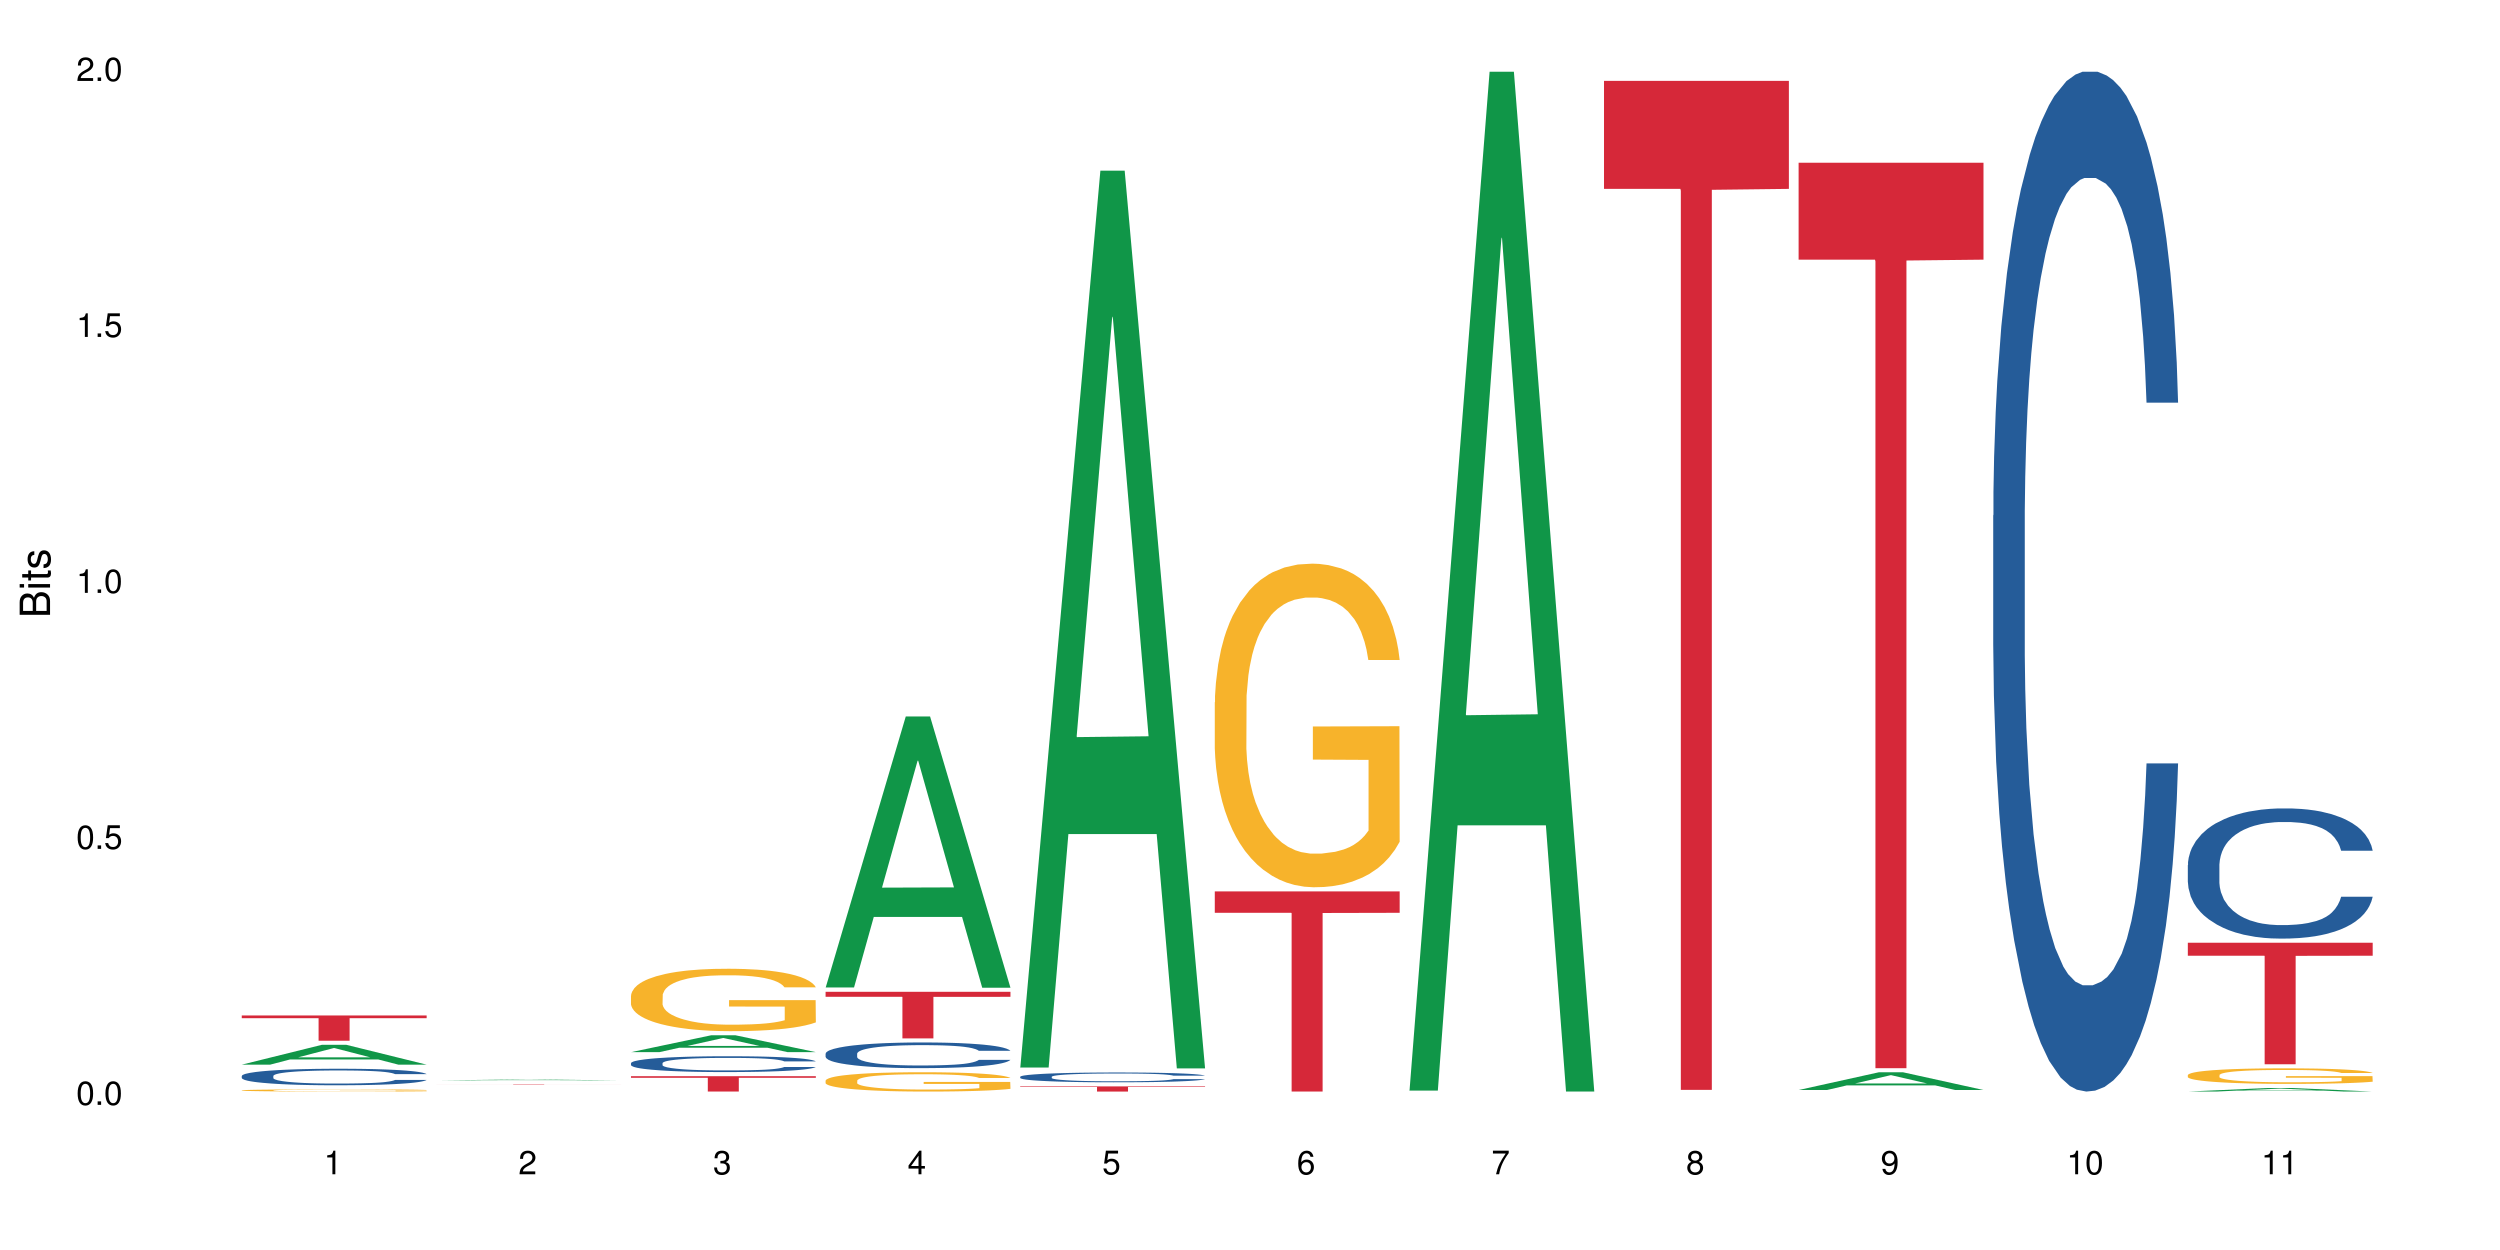 <?xml version="1.0" encoding="UTF-8"?>
<svg xmlns="http://www.w3.org/2000/svg" xmlns:xlink="http://www.w3.org/1999/xlink" width="720pt" height="360pt" viewBox="0 0 720 360" version="1.1">
<defs>
<g>
<symbol overflow="visible" id="glyph0-0">
<path style="stroke:none;" d=""/>
</symbol>
<symbol overflow="visible" id="glyph0-1">
<path style="stroke:none;" d="M 2.641 -6.797 C 2 -6.797 1.422 -6.531 1.078 -6.047 C 0.641 -5.453 0.406 -4.547 0.406 -3.297 C 0.406 -1 1.188 0.219 2.641 0.219 C 4.078 0.219 4.859 -1 4.859 -3.234 C 4.859 -4.562 4.656 -5.438 4.203 -6.047 C 3.844 -6.531 3.281 -6.797 2.641 -6.797 Z M 2.641 -6.047 C 3.547 -6.047 4 -5.125 4 -3.312 C 4 -1.375 3.562 -0.484 2.625 -0.484 C 1.734 -0.484 1.281 -1.422 1.281 -3.281 C 1.281 -5.141 1.734 -6.047 2.641 -6.047 Z M 2.641 -6.047 "/>
</symbol>
<symbol overflow="visible" id="glyph0-2">
<path style="stroke:none;" d="M 1.828 -1 L 0.828 -1 L 0.828 0 L 1.828 0 Z M 1.828 -1 "/>
</symbol>
<symbol overflow="visible" id="glyph0-3">
<path style="stroke:none;" d="M 4.562 -6.797 L 1.062 -6.797 L 0.547 -3.094 L 1.328 -3.094 C 1.719 -3.562 2.047 -3.734 2.578 -3.734 C 3.484 -3.734 4.062 -3.109 4.062 -2.094 C 4.062 -1.125 3.484 -0.531 2.578 -0.531 C 1.828 -0.531 1.375 -0.906 1.188 -1.672 L 0.328 -1.672 C 0.453 -1.109 0.547 -0.844 0.75 -0.594 C 1.125 -0.078 1.828 0.219 2.594 0.219 C 3.969 0.219 4.922 -0.781 4.922 -2.219 C 4.922 -3.562 4.031 -4.484 2.719 -4.484 C 2.25 -4.484 1.859 -4.359 1.469 -4.062 L 1.734 -5.969 L 4.562 -5.969 Z M 4.562 -6.797 "/>
</symbol>
<symbol overflow="visible" id="glyph0-4">
<path style="stroke:none;" d="M 2.484 -4.844 L 2.484 0 L 3.328 0 L 3.328 -6.797 L 2.766 -6.797 C 2.469 -5.75 2.281 -5.609 0.984 -5.453 L 0.984 -4.844 Z M 2.484 -4.844 "/>
</symbol>
<symbol overflow="visible" id="glyph0-5">
<path style="stroke:none;" d="M 4.859 -0.828 L 1.281 -0.828 C 1.359 -1.391 1.672 -1.75 2.5 -2.234 L 3.469 -2.75 C 4.406 -3.266 4.906 -3.969 4.906 -4.812 C 4.906 -5.375 4.672 -5.906 4.266 -6.266 C 3.859 -6.625 3.375 -6.797 2.719 -6.797 C 1.859 -6.797 1.219 -6.5 0.844 -5.922 C 0.609 -5.562 0.5 -5.125 0.484 -4.438 L 1.328 -4.438 C 1.359 -4.906 1.406 -5.188 1.531 -5.406 C 1.75 -5.812 2.188 -6.062 2.703 -6.062 C 3.469 -6.062 4.031 -5.516 4.031 -4.781 C 4.031 -4.25 3.719 -3.797 3.125 -3.438 L 2.234 -2.938 C 0.812 -2.141 0.406 -1.5 0.328 0 L 4.859 0 Z M 4.859 -0.828 "/>
</symbol>
<symbol overflow="visible" id="glyph0-6">
<path style="stroke:none;" d="M 2.125 -3.125 L 2.578 -3.125 C 3.516 -3.125 3.984 -2.703 3.984 -1.891 C 3.984 -1.031 3.469 -0.531 2.578 -0.531 C 1.656 -0.531 1.203 -0.984 1.156 -1.969 L 0.312 -1.969 C 0.344 -1.422 0.438 -1.078 0.609 -0.766 C 0.953 -0.109 1.625 0.219 2.547 0.219 C 3.953 0.219 4.859 -0.609 4.859 -1.906 C 4.859 -2.766 4.516 -3.25 3.703 -3.516 C 4.344 -3.766 4.656 -4.25 4.656 -4.938 C 4.656 -6.109 3.875 -6.797 2.578 -6.797 C 1.203 -6.797 0.484 -6.047 0.453 -4.609 L 1.297 -4.609 C 1.312 -5.016 1.344 -5.25 1.453 -5.453 C 1.641 -5.828 2.062 -6.062 2.594 -6.062 C 3.344 -6.062 3.797 -5.625 3.797 -4.906 C 3.797 -4.422 3.609 -4.141 3.25 -3.984 C 3.016 -3.891 2.719 -3.844 2.125 -3.844 Z M 2.125 -3.125 "/>
</symbol>
<symbol overflow="visible" id="glyph0-7">
<path style="stroke:none;" d="M 3.141 -1.625 L 3.141 0 L 3.984 0 L 3.984 -1.625 L 4.984 -1.625 L 4.984 -2.391 L 3.984 -2.391 L 3.984 -6.797 L 3.359 -6.797 L 0.266 -2.516 L 0.266 -1.625 Z M 3.141 -2.391 L 1 -2.391 L 3.141 -5.359 Z M 3.141 -2.391 "/>
</symbol>
<symbol overflow="visible" id="glyph0-8">
<path style="stroke:none;" d="M 4.781 -5.031 C 4.609 -6.141 3.891 -6.797 2.844 -6.797 C 2.094 -6.797 1.422 -6.438 1.031 -5.828 C 0.609 -5.172 0.406 -4.344 0.406 -3.094 C 0.406 -1.953 0.578 -1.234 0.984 -0.625 C 1.359 -0.078 1.953 0.219 2.703 0.219 C 3.984 0.219 4.922 -0.734 4.922 -2.078 C 4.922 -3.344 4.062 -4.234 2.844 -4.234 C 2.172 -4.234 1.641 -3.969 1.281 -3.469 C 1.281 -5.125 1.828 -6.047 2.797 -6.047 C 3.391 -6.047 3.797 -5.672 3.938 -5.031 Z M 2.734 -3.484 C 3.547 -3.484 4.062 -2.922 4.062 -2 C 4.062 -1.156 3.484 -0.531 2.703 -0.531 C 1.922 -0.531 1.328 -1.188 1.328 -2.047 C 1.328 -2.891 1.906 -3.484 2.734 -3.484 Z M 2.734 -3.484 "/>
</symbol>
<symbol overflow="visible" id="glyph0-9">
<path style="stroke:none;" d="M 4.984 -6.797 L 0.438 -6.797 L 0.438 -5.969 L 4.109 -5.969 C 2.5 -3.656 1.828 -2.234 1.328 0 L 2.219 0 C 2.594 -2.172 3.453 -4.047 4.984 -6.094 Z M 4.984 -6.797 "/>
</symbol>
<symbol overflow="visible" id="glyph0-10">
<path style="stroke:none;" d="M 3.75 -3.578 C 4.453 -4 4.688 -4.344 4.688 -4.984 C 4.688 -6.047 3.844 -6.797 2.641 -6.797 C 1.438 -6.797 0.594 -6.047 0.594 -4.984 C 0.594 -4.359 0.828 -4.016 1.516 -3.578 C 0.734 -3.203 0.359 -2.641 0.359 -1.891 C 0.359 -0.641 1.297 0.219 2.641 0.219 C 3.984 0.219 4.922 -0.641 4.922 -1.875 C 4.922 -2.641 4.531 -3.203 3.75 -3.578 Z M 2.641 -6.047 C 3.359 -6.047 3.812 -5.625 3.812 -4.969 C 3.812 -4.344 3.344 -3.922 2.641 -3.922 C 1.922 -3.922 1.453 -4.344 1.453 -4.984 C 1.453 -5.625 1.922 -6.047 2.641 -6.047 Z M 2.641 -3.203 C 3.484 -3.203 4.062 -2.672 4.062 -1.875 C 4.062 -1.062 3.484 -0.531 2.625 -0.531 C 1.797 -0.531 1.219 -1.078 1.219 -1.875 C 1.219 -2.672 1.797 -3.203 2.641 -3.203 Z M 2.641 -3.203 "/>
</symbol>
<symbol overflow="visible" id="glyph0-11">
<path style="stroke:none;" d="M 0.516 -1.547 C 0.672 -0.438 1.406 0.219 2.438 0.219 C 3.188 0.219 3.859 -0.141 4.266 -0.75 C 4.688 -1.406 4.891 -2.25 4.891 -3.484 C 4.891 -4.625 4.703 -5.359 4.312 -5.953 C 3.938 -6.5 3.344 -6.797 2.594 -6.797 C 1.297 -6.797 0.359 -5.844 0.359 -4.516 C 0.359 -3.25 1.234 -2.344 2.453 -2.344 C 3.094 -2.344 3.562 -2.578 4.016 -3.109 C 4 -1.453 3.469 -0.531 2.5 -0.531 C 1.906 -0.531 1.484 -0.906 1.359 -1.547 Z M 2.578 -6.062 C 3.375 -6.062 3.969 -5.406 3.969 -4.531 C 3.969 -3.688 3.375 -3.094 2.547 -3.094 C 1.734 -3.094 1.234 -3.672 1.234 -4.578 C 1.234 -5.438 1.797 -6.062 2.578 -6.062 Z M 2.578 -6.062 "/>
</symbol>
<symbol overflow="visible" id="glyph1-0">
<path style="stroke:none;" d=""/>
</symbol>
<symbol overflow="visible" id="glyph1-1">
<path style="stroke:none;" d="M 0 -0.953 L 0 -4.891 C 0 -5.719 -0.234 -6.344 -0.734 -6.797 C -1.188 -7.234 -1.812 -7.469 -2.5 -7.469 C -3.547 -7.469 -4.188 -7 -4.625 -5.875 C -4.984 -6.672 -5.641 -7.094 -6.531 -7.094 C -7.156 -7.094 -7.734 -6.859 -8.141 -6.391 C -8.562 -5.938 -8.75 -5.344 -8.75 -4.5 L -8.75 -0.953 Z M -4.984 -2.062 L -7.766 -2.062 L -7.766 -4.219 C -7.766 -4.844 -7.688 -5.203 -7.453 -5.5 C -7.219 -5.812 -6.859 -5.969 -6.375 -5.969 C -5.906 -5.969 -5.531 -5.812 -5.297 -5.5 C -5.062 -5.203 -4.984 -4.844 -4.984 -4.219 Z M -0.984 -2.062 L -4 -2.062 L -4 -4.781 C -4 -5.328 -3.859 -5.688 -3.578 -5.953 C -3.297 -6.219 -2.922 -6.359 -2.484 -6.359 C -2.062 -6.359 -1.688 -6.219 -1.406 -5.953 C -1.109 -5.688 -0.984 -5.328 -0.984 -4.781 Z M -0.984 -2.062 "/>
</symbol>
<symbol overflow="visible" id="glyph1-2">
<path style="stroke:none;" d="M -6.281 -1.797 L -6.281 -0.797 L 0 -0.797 L 0 -1.797 Z M -8.75 -1.797 L -8.75 -0.797 L -7.484 -0.797 L -7.484 -1.797 Z M -8.75 -1.797 "/>
</symbol>
<symbol overflow="visible" id="glyph1-3">
<path style="stroke:none;" d="M -6.281 -3.047 L -6.281 -2.016 L -8.016 -2.016 L -8.016 -1.016 L -6.281 -1.016 L -6.281 -0.172 L -5.469 -0.172 L -5.469 -1.016 L -0.719 -1.016 C -0.078 -1.016 0.281 -1.453 0.281 -2.234 C 0.281 -2.469 0.25 -2.719 0.188 -3.047 L -0.641 -3.047 C -0.609 -2.922 -0.594 -2.766 -0.594 -2.562 C -0.594 -2.141 -0.719 -2.016 -1.156 -2.016 L -5.469 -2.016 L -5.469 -3.047 Z M -6.281 -3.047 "/>
</symbol>
<symbol overflow="visible" id="glyph1-4">
<path style="stroke:none;" d="M -4.531 -5.25 C -5.766 -5.25 -6.469 -4.422 -6.469 -2.969 C -6.469 -1.516 -5.719 -0.562 -4.547 -0.562 C -3.562 -0.562 -3.094 -1.062 -2.734 -2.562 L -2.516 -3.484 C -2.344 -4.188 -2.094 -4.469 -1.625 -4.469 C -1.047 -4.469 -0.641 -3.875 -0.641 -3 C -0.641 -2.453 -0.797 -2 -1.062 -1.75 C -1.25 -1.594 -1.422 -1.531 -1.875 -1.469 L -1.875 -0.406 C -0.422 -0.453 0.281 -1.266 0.281 -2.922 C 0.281 -4.5 -0.5 -5.516 -1.719 -5.516 C -2.656 -5.516 -3.172 -4.984 -3.469 -3.734 L -3.703 -2.766 C -3.891 -1.953 -4.156 -1.609 -4.594 -1.609 C -5.172 -1.609 -5.547 -2.125 -5.547 -2.938 C -5.547 -3.75 -5.203 -4.172 -4.531 -4.203 Z M -4.531 -5.25 "/>
</symbol>
</g>
</defs>
<g id="surface127227">
<rect x="0" y="0" width="720" height="360" style="fill:rgb(100%,100%,100%);fill-opacity:1;stroke:none;"/>
<path style=" stroke:none;fill-rule:nonzero;fill:rgb(6.275%,58.824%,28.235%);fill-opacity:1;" d="M 69.629 306.617 L 69.688 306.609 L 92.723 300.902 L 99.723 300.902 L 122.875 306.621 L 114.738 306.621 L 108.938 305.129 L 83.508 305.129 L 77.82 306.617 L 69.629 306.617 L 85.957 304.512 L 106.605 304.504 L 96.309 301.836 L 96.195 301.832 L 96.082 301.848 L 85.898 304.504 L 85.957 304.512 Z M 69.629 306.617 "/>
<path style=" stroke:none;fill-rule:nonzero;fill:rgb(14.51%,36.078%,60%);fill-opacity:1;" d="M 69.629 309.871 L 69.695 309.867 L 69.695 309.762 L 69.891 309.598 L 70.344 309.391 L 70.797 309.246 L 71.969 308.988 L 73.59 308.742 L 75.277 308.551 L 76.512 308.438 L 77.617 308.348 L 80.148 308.188 L 81.773 308.105 L 83.523 308.031 L 85.668 307.957 L 87.227 307.914 L 90.73 307.844 L 93.328 307.816 L 95.344 307.801 L 99.691 307.801 L 102.289 307.82 L 104.172 307.84 L 106.25 307.875 L 108.004 307.914 L 111.055 308.012 L 113.781 308.133 L 115.016 308.203 L 116.965 308.336 L 118.457 308.469 L 119.496 308.578 L 120.664 308.742 L 121.703 308.938 L 122.484 309.16 L 122.875 309.344 L 113.781 309.344 L 113.328 309.172 L 112.809 309.035 L 111.836 308.859 L 110.859 308.73 L 109.496 308.605 L 108.266 308.523 L 106.574 308.441 L 105.082 308.387 L 103.523 308.348 L 102.031 308.324 L 99.172 308.297 L 95.863 308.297 L 94.629 308.305 L 92.098 308.34 L 90.73 308.371 L 88.785 308.434 L 87.422 308.488 L 85.797 308.574 L 84.695 308.648 L 83.328 308.762 L 82.355 308.863 L 81.254 309.008 L 80.602 309.113 L 80.02 309.238 L 79.5 309.379 L 79.109 309.531 L 78.852 309.691 L 78.719 309.852 L 78.719 310.523 L 78.852 310.68 L 79.176 310.863 L 80.02 311.129 L 81.254 311.359 L 82.68 311.543 L 84.043 311.672 L 84.824 311.734 L 85.863 311.801 L 87.484 311.891 L 89.824 311.977 L 91.188 312.012 L 93.266 312.047 L 95.406 312.062 L 98.266 312.062 L 100.797 312.047 L 102.484 312.023 L 104.238 311.988 L 106.641 311.914 L 108.133 311.844 L 109.434 311.762 L 110.406 311.68 L 111.055 311.609 L 112.031 311.477 L 112.809 311.328 L 113.395 311.176 L 113.781 311.027 L 122.875 311.027 L 122.484 311.203 L 121.898 311.371 L 121.316 311.496 L 120.406 311.648 L 119.367 311.785 L 117.875 311.938 L 116.641 312.035 L 115.016 312.145 L 113.523 312.227 L 111.898 312.301 L 109.496 312.391 L 107.938 312.434 L 106.25 312.473 L 104.238 312.508 L 101.707 312.535 L 98.977 312.555 L 96.445 312.559 L 93.719 312.551 L 91.707 312.531 L 89.043 312.492 L 85.73 312.414 L 83.328 312.332 L 81.445 312.25 L 79.824 312.164 L 78.004 312.047 L 75.668 311.855 L 74.238 311.707 L 73.266 311.586 L 72.16 311.414 L 71.383 311.262 L 70.473 311.02 L 69.824 310.711 L 69.629 310.473 Z M 69.629 309.871 "/>
<path style=" stroke:none;fill-rule:nonzero;fill:rgb(96.863%,70.196%,16.863%);fill-opacity:1;" d="M 69.629 314.008 L 69.695 314.008 L 69.695 313.996 L 69.953 313.973 L 70.602 313.934 L 71.449 313.906 L 72.355 313.883 L 72.941 313.871 L 73.914 313.852 L 74.758 313.84 L 76.902 313.816 L 79.629 313.789 L 81.121 313.781 L 82.809 313.77 L 85.215 313.758 L 86.316 313.754 L 89.691 313.746 L 93.523 313.738 L 99.691 313.738 L 102.355 313.742 L 105.992 313.746 L 108.07 313.754 L 109.691 313.758 L 111.379 313.766 L 113.457 313.777 L 115.406 313.793 L 116.965 313.805 L 118.523 313.824 L 119.82 313.84 L 120.926 313.863 L 121.898 313.887 L 122.484 313.906 L 122.875 313.926 L 113.848 313.926 L 113.328 313.906 L 112.742 313.891 L 111.77 313.871 L 110.797 313.859 L 109.82 313.848 L 108.004 313.832 L 106.445 313.824 L 104.496 313.816 L 102.613 313.809 L 100.473 313.805 L 95.73 313.805 L 92.613 313.809 L 90.797 313.812 L 89.5 313.816 L 87.68 313.828 L 86.578 313.832 L 85.926 313.84 L 83.98 313.855 L 82.68 313.871 L 81.965 313.883 L 81.059 313.902 L 80.406 313.918 L 79.695 313.938 L 79.305 313.957 L 78.785 313.996 L 78.719 314.102 L 78.914 314.121 L 79.305 314.145 L 79.824 314.168 L 80.602 314.188 L 81.383 314.203 L 82.746 314.227 L 83.914 314.242 L 84.824 314.254 L 86.578 314.27 L 87.289 314.273 L 88.98 314.285 L 90.73 314.293 L 92.875 314.297 L 94.5 314.301 L 97.094 314.305 L 100.406 314.305 L 104.305 314.301 L 106.77 314.297 L 108.457 314.293 L 109.562 314.289 L 110.926 314.281 L 111.898 314.277 L 112.809 314.27 L 113.914 314.262 L 113.914 314.121 L 97.875 314.121 L 97.875 314.055 L 122.809 314.055 L 122.875 314.281 L 121.512 314.297 L 119.82 314.312 L 118.199 314.324 L 116.512 314.332 L 114.109 314.344 L 112.16 314.352 L 109.172 314.359 L 106.445 314.363 L 103.59 314.367 L 101.055 314.371 L 95.406 314.371 L 92.551 314.367 L 90.277 314.363 L 86.121 314.348 L 83.523 314.336 L 81.836 314.328 L 80.082 314.312 L 78.332 314.301 L 76.773 314.285 L 75.734 314.273 L 74.695 314.258 L 73.59 314.242 L 72.551 314.223 L 71.773 314.203 L 71.059 314.184 L 70.539 314.164 L 70.02 314.137 L 69.758 314.117 L 69.629 314.098 Z M 69.629 314.008 "/>
<path style=" stroke:none;fill-rule:nonzero;fill:rgb(83.922%,15.686%,22.353%);fill-opacity:1;" d="M 69.629 292.457 L 122.875 292.457 L 122.875 293.234 L 100.684 293.242 L 100.684 299.723 L 91.754 299.723 L 91.754 293.25 L 91.625 293.234 L 69.629 293.234 Z M 69.629 292.457 "/>
<path style=" stroke:none;fill-rule:nonzero;fill:rgb(6.275%,58.824%,28.235%);fill-opacity:1;" d="M 125.676 311.164 L 125.734 311.164 L 148.77 310.898 L 155.77 310.898 L 178.918 311.164 L 170.785 311.164 L 164.984 311.094 L 139.555 311.094 L 133.867 311.164 L 125.676 311.164 L 142 311.066 L 162.652 311.066 L 152.355 310.941 L 152.129 310.941 L 141.945 311.066 L 142 311.066 Z M 125.676 311.164 "/>
<path style=" stroke:none;fill-rule:nonzero;fill:rgb(83.922%,15.686%,22.353%);fill-opacity:1;" d="M 125.676 312.344 L 178.918 312.344 L 178.918 312.352 L 156.73 312.352 L 156.73 312.445 L 147.801 312.445 L 147.801 312.352 L 125.676 312.352 Z M 125.676 312.344 "/>
<path style=" stroke:none;fill-rule:nonzero;fill:rgb(6.275%,58.824%,28.235%);fill-opacity:1;" d="M 181.723 303.016 L 181.777 303.012 L 204.816 298.16 L 211.812 298.16 L 234.965 303.02 L 226.832 303.02 L 221.031 301.75 L 195.602 301.75 L 189.914 303.016 L 181.723 303.016 L 198.047 301.227 L 218.695 301.223 L 208.402 298.953 L 208.289 298.949 L 208.172 298.961 L 197.992 301.223 L 198.047 301.227 Z M 181.723 303.016 "/>
<path style=" stroke:none;fill-rule:nonzero;fill:rgb(14.51%,36.078%,60%);fill-opacity:1;" d="M 181.723 306.184 L 181.785 306.18 L 181.785 306.078 L 181.98 305.922 L 182.438 305.719 L 182.891 305.582 L 184.059 305.336 L 185.684 305.102 L 187.371 304.918 L 188.605 304.809 L 189.707 304.727 L 192.242 304.57 L 193.863 304.492 L 195.617 304.422 L 197.762 304.352 L 199.32 304.309 L 202.824 304.242 L 205.422 304.211 L 207.434 304.199 L 211.785 304.199 L 214.383 304.219 L 216.266 304.238 L 218.344 304.27 L 220.098 304.309 L 223.148 304.398 L 225.875 304.516 L 227.109 304.582 L 229.059 304.711 L 230.551 304.836 L 231.59 304.945 L 232.758 305.102 L 233.797 305.289 L 234.578 305.5 L 234.965 305.68 L 225.875 305.68 L 225.422 305.512 L 224.902 305.383 L 223.926 305.211 L 222.953 305.09 L 221.59 304.969 L 220.355 304.891 L 218.668 304.812 L 217.176 304.762 L 215.617 304.727 L 214.121 304.699 L 211.266 304.676 L 207.953 304.676 L 206.723 304.684 L 204.188 304.715 L 202.824 304.746 L 200.875 304.805 L 199.512 304.859 L 197.891 304.941 L 196.785 305.012 L 195.422 305.121 L 194.449 305.215 L 193.344 305.355 L 192.695 305.457 L 192.109 305.574 L 191.59 305.711 L 191.203 305.859 L 190.941 306.012 L 190.812 306.16 L 190.812 306.809 L 190.941 306.957 L 191.266 307.133 L 192.109 307.387 L 193.344 307.605 L 194.773 307.781 L 196.137 307.906 L 196.918 307.965 L 197.953 308.031 L 199.578 308.117 L 201.914 308.199 L 203.281 308.23 L 205.355 308.266 L 207.5 308.281 L 210.355 308.281 L 212.891 308.266 L 214.578 308.246 L 216.332 308.211 L 218.734 308.141 L 220.227 308.074 L 221.523 307.996 L 222.5 307.914 L 223.148 307.848 L 224.121 307.719 L 224.902 307.578 L 225.484 307.434 L 225.875 307.289 L 234.965 307.289 L 234.578 307.457 L 233.992 307.621 L 233.406 307.742 L 232.5 307.887 L 231.461 308.016 L 229.965 308.16 L 228.734 308.258 L 227.109 308.359 L 225.617 308.441 L 223.992 308.512 L 221.59 308.594 L 220.031 308.637 L 218.344 308.672 L 216.332 308.707 L 213.797 308.734 L 211.07 308.754 L 208.539 308.758 L 205.812 308.75 L 203.801 308.73 L 201.137 308.695 L 197.824 308.621 L 195.422 308.539 L 193.539 308.461 L 191.918 308.379 L 190.098 308.266 L 187.762 308.082 L 186.332 307.941 L 185.359 307.824 L 184.254 307.66 L 183.477 307.516 L 182.566 307.281 L 181.918 306.988 L 181.723 306.758 Z M 181.723 306.184 "/>
<path style=" stroke:none;fill-rule:nonzero;fill:rgb(96.863%,70.196%,16.863%);fill-opacity:1;" d="M 181.723 286.699 L 181.785 286.684 L 181.785 286.355 L 182.047 285.617 L 182.695 284.598 L 183.539 283.762 L 184.449 283.102 L 185.035 282.758 L 186.008 282.266 L 186.852 281.906 L 188.996 281.164 L 191.723 280.477 L 193.215 280.18 L 194.902 279.902 L 197.305 279.59 L 198.41 279.473 L 201.785 279.211 L 205.617 279.047 L 209.836 279 L 211.785 279.016 L 214.449 279.082 L 218.082 279.262 L 220.16 279.426 L 221.785 279.59 L 223.473 279.805 L 225.551 280.133 L 227.5 280.523 L 229.059 280.918 L 230.617 281.41 L 231.914 281.938 L 233.02 282.512 L 233.992 283.203 L 234.578 283.777 L 234.965 284.352 L 225.941 284.352 L 225.422 283.777 L 224.836 283.332 L 223.863 282.793 L 222.891 282.398 L 221.914 282.086 L 220.098 281.66 L 218.539 281.395 L 216.59 281.164 L 214.707 281.02 L 212.566 280.918 L 211.266 280.887 L 207.824 280.887 L 204.707 281 L 202.891 281.133 L 201.59 281.266 L 199.773 281.512 L 198.668 281.707 L 198.02 281.84 L 196.07 282.348 L 194.773 282.809 L 194.059 283.121 L 193.148 283.613 L 192.5 284.055 L 191.785 284.711 L 191.398 285.207 L 190.879 286.32 L 190.812 289.277 L 191.008 289.902 L 191.398 290.574 L 191.918 291.168 L 192.695 291.789 L 193.477 292.266 L 194.84 292.906 L 196.008 293.332 L 196.918 293.613 L 198.668 294.055 L 199.383 294.203 L 201.07 294.5 L 202.824 294.73 L 204.969 294.926 L 206.59 295.023 L 209.188 295.105 L 212.5 295.105 L 216.395 295.008 L 218.863 294.879 L 220.551 294.746 L 221.656 294.633 L 223.02 294.449 L 223.992 294.285 L 224.902 294.105 L 226.004 293.828 L 226.004 289.902 L 209.969 289.887 L 209.969 288.047 L 234.902 288.031 L 234.965 294.449 L 233.602 294.895 L 231.914 295.32 L 230.293 295.648 L 228.602 295.93 L 226.199 296.242 L 224.254 296.438 L 221.266 296.668 L 218.539 296.816 L 215.68 296.914 L 213.148 296.965 L 210.164 296.98 L 207.5 296.945 L 204.645 296.848 L 202.371 296.715 L 200.293 296.551 L 198.215 296.34 L 195.617 295.996 L 193.93 295.715 L 192.176 295.371 L 190.422 294.961 L 188.863 294.516 L 187.824 294.172 L 186.785 293.777 L 185.684 293.285 L 184.645 292.727 L 183.863 292.219 L 183.152 291.641 L 182.633 291.102 L 182.113 290.363 L 181.852 289.77 L 181.723 289.262 Z M 181.723 286.699 "/>
<path style=" stroke:none;fill-rule:nonzero;fill:rgb(83.922%,15.686%,22.353%);fill-opacity:1;" d="M 181.723 309.938 L 234.965 309.938 L 234.965 310.41 L 212.777 310.414 L 212.777 314.371 L 203.848 314.371 L 203.848 310.418 L 203.719 310.41 L 181.723 310.41 Z M 181.723 309.938 "/>
<path style=" stroke:none;fill-rule:nonzero;fill:rgb(6.275%,58.824%,28.235%);fill-opacity:1;" d="M 237.77 284.398 L 237.824 284.324 L 260.863 206.34 L 267.859 206.34 L 291.012 284.469 L 282.879 284.469 L 277.074 264.078 L 251.648 264.078 L 245.961 284.398 L 237.77 284.398 L 254.094 255.641 L 274.742 255.566 L 264.449 219.105 L 264.332 219.031 L 264.219 219.254 L 254.039 255.566 L 254.094 255.641 Z M 237.77 284.398 "/>
<path style=" stroke:none;fill-rule:nonzero;fill:rgb(14.51%,36.078%,60%);fill-opacity:1;" d="M 237.77 303.449 L 237.832 303.445 L 237.832 303.281 L 238.027 303.023 L 238.484 302.699 L 238.938 302.477 L 240.105 302.078 L 241.73 301.695 L 243.418 301.398 L 244.652 301.223 L 245.754 301.086 L 248.289 300.836 L 249.91 300.707 L 251.664 300.594 L 253.805 300.48 L 255.363 300.41 L 258.871 300.305 L 261.469 300.254 L 263.48 300.234 L 267.832 300.234 L 270.43 300.262 L 272.312 300.297 L 274.391 300.352 L 276.145 300.41 L 279.195 300.559 L 281.922 300.75 L 283.156 300.855 L 285.105 301.066 L 286.598 301.27 L 287.637 301.445 L 288.805 301.695 L 289.844 302 L 290.621 302.344 L 291.012 302.633 L 281.922 302.633 L 281.469 302.363 L 280.949 302.152 L 279.973 301.875 L 279 301.68 L 277.637 301.484 L 276.402 301.355 L 274.715 301.227 L 273.223 301.148 L 271.664 301.086 L 270.168 301.047 L 267.312 301.004 L 264 301.004 L 262.766 301.02 L 260.234 301.074 L 258.871 301.121 L 256.922 301.215 L 255.559 301.301 L 253.938 301.438 L 252.832 301.551 L 251.469 301.727 L 250.496 301.883 L 249.391 302.105 L 248.742 302.273 L 248.156 302.465 L 247.637 302.688 L 247.25 302.922 L 246.988 303.172 L 246.859 303.418 L 246.859 304.465 L 246.988 304.707 L 247.312 304.992 L 248.156 305.402 L 249.391 305.762 L 250.82 306.043 L 252.184 306.246 L 252.961 306.34 L 254 306.449 L 255.625 306.586 L 257.961 306.719 L 259.324 306.773 L 261.402 306.828 L 263.547 306.855 L 266.402 306.855 L 268.938 306.828 L 270.625 306.793 L 272.379 306.738 L 274.781 306.625 L 276.273 306.516 L 277.57 306.391 L 278.547 306.262 L 279.195 306.152 L 280.168 305.941 L 280.949 305.715 L 281.531 305.477 L 281.922 305.246 L 291.012 305.246 L 290.621 305.516 L 290.039 305.781 L 289.453 305.977 L 288.547 306.215 L 287.508 306.422 L 286.012 306.66 L 284.777 306.812 L 283.156 306.984 L 281.664 307.113 L 280.039 307.227 L 277.637 307.363 L 276.078 307.43 L 274.391 307.488 L 272.379 307.543 L 269.844 307.59 L 267.117 307.617 L 264.586 307.625 L 261.859 307.613 L 259.844 307.586 L 257.184 307.523 L 253.871 307.402 L 251.469 307.273 L 249.586 307.145 L 247.961 307.012 L 246.145 306.828 L 243.809 306.531 L 242.379 306.301 L 241.406 306.113 L 240.301 305.848 L 239.523 305.613 L 238.613 305.234 L 237.965 304.754 L 237.77 304.383 Z M 237.77 303.449 "/>
<path style=" stroke:none;fill-rule:nonzero;fill:rgb(96.863%,70.196%,16.863%);fill-opacity:1;" d="M 237.77 311.188 L 237.832 311.184 L 237.832 311.082 L 238.094 310.852 L 238.742 310.539 L 239.586 310.277 L 240.496 310.074 L 241.078 309.969 L 242.055 309.816 L 242.898 309.703 L 245.039 309.477 L 247.77 309.262 L 249.262 309.172 L 250.949 309.086 L 253.352 308.988 L 254.457 308.953 L 257.832 308.871 L 261.664 308.82 L 265.883 308.805 L 267.832 308.809 L 270.492 308.828 L 274.129 308.887 L 276.207 308.938 L 277.832 308.988 L 279.52 309.055 L 281.598 309.156 L 283.547 309.277 L 285.105 309.398 L 286.66 309.551 L 287.961 309.715 L 289.066 309.891 L 290.039 310.105 L 290.621 310.285 L 291.012 310.461 L 281.988 310.461 L 281.469 310.285 L 280.883 310.145 L 279.91 309.98 L 278.934 309.855 L 277.961 309.762 L 276.145 309.629 L 274.586 309.547 L 272.637 309.477 L 270.754 309.43 L 268.609 309.398 L 267.312 309.391 L 263.871 309.391 L 260.754 309.426 L 258.938 309.465 L 257.637 309.508 L 255.82 309.582 L 254.715 309.645 L 254.066 309.684 L 252.117 309.84 L 250.82 309.984 L 250.105 310.082 L 249.195 310.234 L 248.547 310.371 L 247.832 310.574 L 247.441 310.727 L 246.922 311.07 L 246.859 311.988 L 247.055 312.18 L 247.441 312.387 L 247.961 312.57 L 248.742 312.766 L 249.52 312.91 L 250.883 313.109 L 252.055 313.242 L 252.961 313.328 L 254.715 313.465 L 255.43 313.512 L 257.117 313.602 L 258.871 313.676 L 261.016 313.734 L 262.637 313.766 L 265.234 313.793 L 268.547 313.793 L 272.441 313.762 L 274.91 313.719 L 276.598 313.68 L 277.703 313.645 L 279.066 313.586 L 280.039 313.535 L 280.949 313.48 L 282.051 313.395 L 282.051 312.18 L 266.016 312.176 L 266.016 311.605 L 290.949 311.602 L 291.012 313.586 L 289.648 313.727 L 287.961 313.855 L 286.336 313.957 L 284.648 314.047 L 282.246 314.141 L 280.297 314.203 L 277.312 314.273 L 274.586 314.32 L 271.727 314.352 L 269.195 314.367 L 266.207 314.371 L 263.547 314.359 L 260.688 314.328 L 258.418 314.289 L 256.34 314.238 L 254.262 314.172 L 251.664 314.066 L 249.977 313.98 L 248.223 313.871 L 246.469 313.746 L 244.91 313.609 L 243.871 313.5 L 242.832 313.379 L 241.73 313.227 L 240.691 313.055 L 239.91 312.898 L 239.195 312.719 L 238.676 312.551 L 238.156 312.32 L 237.898 312.141 L 237.77 311.98 Z M 237.77 311.188 "/>
<path style=" stroke:none;fill-rule:nonzero;fill:rgb(83.922%,15.686%,22.353%);fill-opacity:1;" d="M 237.77 285.648 L 291.012 285.648 L 291.012 287.086 L 268.82 287.098 L 268.82 299.055 L 259.895 299.055 L 259.895 287.109 L 259.766 287.086 L 237.77 287.086 Z M 237.77 285.648 "/>
<path style=" stroke:none;fill-rule:nonzero;fill:rgb(6.275%,58.824%,28.235%);fill-opacity:1;" d="M 293.816 307.457 L 293.871 307.215 L 316.91 49.148 L 323.906 49.148 L 347.059 307.699 L 338.926 307.699 L 333.121 240.211 L 307.695 240.211 L 302.008 307.457 L 293.816 307.457 L 310.141 212.289 L 330.789 212.047 L 320.492 91.391 L 320.379 91.148 L 320.266 91.875 L 310.082 212.047 L 310.141 212.289 Z M 293.816 307.457 "/>
<path style=" stroke:none;fill-rule:nonzero;fill:rgb(14.51%,36.078%,60%);fill-opacity:1;" d="M 293.816 310.105 L 293.879 310.105 L 293.879 310.043 L 294.074 309.945 L 294.527 309.82 L 294.984 309.734 L 296.152 309.582 L 297.777 309.438 L 299.465 309.324 L 300.699 309.254 L 301.801 309.203 L 304.332 309.109 L 305.957 309.059 L 307.711 309.016 L 309.852 308.973 L 311.41 308.945 L 314.918 308.906 L 317.516 308.887 L 319.527 308.879 L 323.879 308.879 L 326.477 308.891 L 328.359 308.902 L 330.438 308.922 L 332.191 308.945 L 335.242 309.004 L 337.969 309.074 L 339.203 309.117 L 341.148 309.195 L 342.645 309.273 L 343.684 309.34 L 344.852 309.438 L 345.891 309.551 L 346.668 309.684 L 347.059 309.797 L 337.969 309.797 L 337.516 309.691 L 336.996 309.613 L 336.02 309.508 L 335.047 309.43 L 333.684 309.355 L 332.449 309.309 L 330.762 309.258 L 329.266 309.227 L 327.711 309.203 L 326.215 309.188 L 323.359 309.172 L 320.047 309.172 L 318.812 309.18 L 316.281 309.199 L 314.918 309.219 L 312.969 309.254 L 311.605 309.285 L 309.984 309.34 L 308.879 309.383 L 307.516 309.449 L 306.543 309.508 L 305.438 309.594 L 304.789 309.66 L 304.203 309.73 L 303.684 309.816 L 303.293 309.906 L 303.035 310 L 302.906 310.094 L 302.906 310.496 L 303.035 310.586 L 303.359 310.695 L 304.203 310.852 L 305.438 310.988 L 306.867 311.098 L 308.23 311.176 L 309.008 311.211 L 310.047 311.254 L 311.672 311.305 L 314.008 311.355 L 315.371 311.379 L 317.449 311.398 L 319.594 311.406 L 322.449 311.406 L 324.98 311.398 L 326.672 311.387 L 328.422 311.363 L 330.824 311.32 L 332.32 311.277 L 333.617 311.23 L 334.594 311.18 L 335.242 311.141 L 336.215 311.059 L 336.996 310.973 L 337.578 310.883 L 337.969 310.793 L 347.059 310.793 L 346.668 310.898 L 346.086 310.996 L 345.5 311.074 L 344.59 311.164 L 343.551 311.242 L 342.059 311.332 L 340.824 311.391 L 339.203 311.457 L 337.707 311.508 L 336.086 311.551 L 333.684 311.602 L 332.125 311.629 L 330.438 311.652 L 328.422 311.672 L 325.891 311.688 L 323.164 311.699 L 320.633 311.703 L 317.906 311.695 L 315.891 311.688 L 313.23 311.664 L 309.918 311.617 L 307.516 311.566 L 305.633 311.52 L 304.008 311.469 L 302.191 311.398 L 299.852 311.285 L 298.426 311.195 L 297.449 311.125 L 296.348 311.023 L 295.566 310.934 L 294.66 310.789 L 294.008 310.605 L 293.816 310.465 Z M 293.816 310.105 "/>
<path style=" stroke:none;fill-rule:nonzero;fill:rgb(83.922%,15.686%,22.353%);fill-opacity:1;" d="M 293.816 312.883 L 347.059 312.883 L 347.059 313.043 L 324.867 313.043 L 324.867 314.371 L 315.941 314.371 L 315.941 313.043 L 293.816 313.043 Z M 293.816 312.883 "/>
<path style=" stroke:none;fill-rule:nonzero;fill:rgb(96.863%,70.196%,16.863%);fill-opacity:1;" d="M 349.859 202.25 L 349.926 202.164 L 349.926 200.461 L 350.188 196.633 L 350.836 191.355 L 351.68 187.012 L 352.59 183.609 L 353.172 181.82 L 354.148 179.266 L 354.992 177.395 L 357.133 173.562 L 359.859 169.988 L 361.355 168.457 L 363.043 167.008 L 365.445 165.391 L 366.547 164.797 L 369.926 163.434 L 373.758 162.582 L 377.977 162.328 L 379.926 162.41 L 382.586 162.754 L 386.223 163.688 L 388.301 164.539 L 389.926 165.391 L 391.613 166.496 L 393.691 168.199 L 395.637 170.242 L 397.195 172.285 L 398.754 174.84 L 400.055 177.562 L 401.156 180.543 L 402.133 184.117 L 402.715 187.098 L 403.105 190.078 L 394.078 190.078 L 393.559 187.098 L 392.977 184.801 L 392 181.992 L 391.027 179.949 L 390.055 178.328 L 388.234 176.117 L 386.676 174.754 L 384.73 173.562 L 382.848 172.797 L 380.703 172.285 L 379.406 172.117 L 375.965 172.117 L 372.848 172.711 L 371.027 173.395 L 369.73 174.074 L 367.914 175.352 L 366.809 176.371 L 366.16 177.055 L 364.211 179.691 L 362.914 182.074 L 362.199 183.691 L 361.289 186.246 L 360.641 188.543 L 359.926 191.949 L 359.535 194.504 L 359.016 200.293 L 358.953 215.613 L 359.145 218.848 L 359.535 222.34 L 360.055 225.402 L 360.836 228.637 L 361.613 231.105 L 362.977 234.426 L 364.145 236.641 L 365.055 238.086 L 366.809 240.387 L 367.523 241.152 L 369.211 242.684 L 370.965 243.875 L 373.105 244.898 L 374.73 245.406 L 377.328 245.832 L 380.641 245.832 L 384.535 245.32 L 387.004 244.641 L 388.691 243.961 L 389.793 243.363 L 391.156 242.43 L 392.133 241.578 L 393.039 240.641 L 394.145 239.191 L 394.145 218.848 L 378.105 218.762 L 378.105 209.23 L 403.039 209.145 L 403.105 242.43 L 401.742 244.727 L 400.055 246.941 L 398.43 248.641 L 396.742 250.09 L 394.34 251.707 L 392.391 252.727 L 389.406 253.918 L 386.676 254.688 L 383.82 255.195 L 381.289 255.453 L 378.301 255.535 L 375.641 255.367 L 372.781 254.855 L 370.508 254.176 L 368.434 253.324 L 366.355 252.219 L 363.758 250.43 L 362.066 248.984 L 360.316 247.195 L 358.562 245.066 L 357.004 242.77 L 355.965 240.98 L 354.926 238.938 L 353.82 236.383 L 352.781 233.488 L 352.004 230.852 L 351.289 227.871 L 350.77 225.062 L 350.25 221.23 L 349.992 218.168 L 349.859 215.527 Z M 349.859 202.25 "/>
<path style=" stroke:none;fill-rule:nonzero;fill:rgb(83.922%,15.686%,22.353%);fill-opacity:1;" d="M 349.859 256.715 L 403.105 256.715 L 403.105 262.887 L 380.914 262.941 L 380.914 314.371 L 371.988 314.371 L 371.988 262.996 L 371.859 262.887 L 349.859 262.887 Z M 349.859 256.715 "/>
<path style=" stroke:none;fill-rule:nonzero;fill:rgb(6.275%,58.824%,28.235%);fill-opacity:1;" d="M 405.906 314.094 L 405.965 313.82 L 429.004 20.664 L 436 20.664 L 459.152 314.371 L 451.016 314.371 L 445.215 237.703 L 419.789 237.703 L 414.098 314.094 L 405.906 314.094 L 422.234 205.988 L 442.883 205.711 L 432.586 68.648 L 432.473 68.375 L 432.359 69.199 L 422.176 205.711 L 422.234 205.988 Z M 405.906 314.094 "/>
<path style=" stroke:none;fill-rule:nonzero;fill:rgb(83.922%,15.686%,22.353%);fill-opacity:1;" d="M 461.953 23.289 L 515.199 23.289 L 515.199 54.395 L 493.008 54.668 L 493.008 313.883 L 484.078 313.883 L 484.078 54.941 L 483.949 54.395 L 461.953 54.395 Z M 461.953 23.289 "/>
<path style=" stroke:none;fill-rule:nonzero;fill:rgb(6.275%,58.824%,28.235%);fill-opacity:1;" d="M 518 313.918 L 518.059 313.914 L 541.094 308.82 L 548.094 308.82 L 571.246 313.922 L 563.109 313.922 L 557.309 312.59 L 531.879 312.59 L 526.191 313.918 L 518 313.918 L 534.324 312.039 L 554.977 312.035 L 544.68 309.656 L 544.566 309.652 L 544.453 309.664 L 534.27 312.035 L 534.324 312.039 Z M 518 313.918 "/>
<path style=" stroke:none;fill-rule:nonzero;fill:rgb(83.922%,15.686%,22.353%);fill-opacity:1;" d="M 518 46.867 L 571.246 46.867 L 571.246 74.781 L 549.055 75.027 L 549.055 307.641 L 540.125 307.641 L 540.125 75.273 L 539.996 74.781 L 518 74.781 Z M 518 46.867 "/>
<path style=" stroke:none;fill-rule:nonzero;fill:rgb(14.51%,36.078%,60%);fill-opacity:1;" d="M 574.047 148.457 L 574.113 148.188 L 574.113 141.742 L 574.305 131.543 L 574.762 118.656 L 575.215 109.797 L 576.383 93.957 L 578.008 78.652 L 579.695 66.84 L 580.93 59.859 L 582.035 54.492 L 584.566 44.559 L 586.188 39.457 L 587.941 34.891 L 590.086 30.328 L 591.645 27.645 L 595.148 23.348 L 597.746 21.469 L 599.758 20.664 L 604.109 20.664 L 606.707 21.738 L 608.59 23.078 L 610.668 25.227 L 612.422 27.645 L 615.473 33.551 L 618.199 41.066 L 619.434 45.363 L 621.383 53.684 L 622.875 61.738 L 623.914 68.719 L 625.082 78.652 L 626.121 90.734 L 626.902 104.426 L 627.289 115.969 L 618.199 115.969 L 617.746 105.23 L 617.227 96.91 L 616.254 85.902 L 615.277 78.117 L 613.914 70.332 L 612.68 65.23 L 610.992 60.129 L 609.5 56.906 L 607.941 54.492 L 606.449 52.879 L 603.59 51.27 L 600.277 51.27 L 599.047 51.805 L 596.512 53.953 L 595.148 55.832 L 593.203 59.59 L 591.84 63.082 L 590.215 68.449 L 589.109 73.016 L 587.746 79.996 L 586.773 86.172 L 585.668 95.031 L 585.02 101.742 L 584.438 109.258 L 583.918 118.117 L 583.527 127.516 L 583.266 137.449 L 583.137 147.113 L 583.137 188.727 L 583.266 198.391 L 583.59 209.668 L 584.438 226.043 L 585.668 240.273 L 587.098 251.547 L 588.461 259.602 L 589.242 263.359 L 590.281 267.656 L 591.902 273.027 L 594.242 278.395 L 595.605 280.543 L 597.684 282.691 L 599.824 283.766 L 602.68 283.766 L 605.215 282.691 L 606.902 281.348 L 608.656 279.199 L 611.059 274.637 L 612.551 270.34 L 613.852 265.242 L 614.824 260.141 L 615.473 255.844 L 616.445 247.52 L 617.227 238.395 L 617.812 228.996 L 618.199 219.867 L 627.289 219.867 L 626.902 230.609 L 626.316 241.078 L 625.73 248.863 L 624.824 258.262 L 623.785 266.582 L 622.289 275.98 L 621.059 282.152 L 619.434 288.867 L 617.941 293.969 L 616.316 298.531 L 613.914 303.898 L 612.355 306.586 L 610.668 309 L 608.656 311.148 L 606.121 313.027 L 603.395 314.102 L 600.863 314.371 L 598.137 313.832 L 596.125 312.762 L 593.461 310.344 L 590.148 305.512 L 587.746 300.41 L 585.863 295.309 L 584.242 289.941 L 582.422 282.691 L 580.086 270.879 L 578.656 261.75 L 577.684 254.234 L 576.578 243.762 L 575.801 234.367 L 574.891 219.332 L 574.242 200.27 L 574.047 185.504 Z M 574.047 148.457 "/>
<path style=" stroke:none;fill-rule:nonzero;fill:rgb(6.275%,58.824%,28.235%);fill-opacity:1;" d="M 630.094 314.371 L 630.148 314.367 L 653.188 313.34 L 660.184 313.34 L 683.336 314.371 L 675.203 314.371 L 669.398 314.102 L 643.973 314.102 L 638.285 314.371 L 630.094 314.371 L 646.418 313.992 L 667.066 313.988 L 656.773 313.508 L 656.656 313.508 L 656.543 313.512 L 646.363 313.988 L 646.418 313.992 Z M 630.094 314.371 "/>
<path style=" stroke:none;fill-rule:nonzero;fill:rgb(14.51%,36.078%,60%);fill-opacity:1;" d="M 630.094 249.152 L 630.156 249.117 L 630.156 248.297 L 630.352 246.996 L 630.809 245.352 L 631.262 244.219 L 632.43 242.199 L 634.055 240.246 L 635.742 238.738 L 636.977 237.848 L 638.078 237.16 L 640.613 235.895 L 642.234 235.242 L 643.988 234.66 L 646.133 234.078 L 647.691 233.734 L 651.195 233.188 L 653.793 232.949 L 655.805 232.844 L 660.156 232.844 L 662.754 232.98 L 664.637 233.152 L 666.715 233.426 L 668.469 233.734 L 671.52 234.488 L 674.246 235.449 L 675.48 235.996 L 677.43 237.059 L 678.922 238.086 L 679.961 238.977 L 681.129 240.246 L 682.168 241.785 L 682.949 243.535 L 683.336 245.008 L 674.246 245.008 L 673.793 243.637 L 673.273 242.574 L 672.297 241.172 L 671.324 240.176 L 669.961 239.184 L 668.727 238.531 L 667.039 237.883 L 665.547 237.469 L 663.988 237.16 L 662.492 236.957 L 659.637 236.75 L 656.324 236.75 L 655.09 236.82 L 652.559 237.094 L 651.195 237.332 L 649.246 237.812 L 647.883 238.258 L 646.262 238.945 L 645.156 239.527 L 643.793 240.418 L 642.82 241.203 L 641.715 242.336 L 641.066 243.191 L 640.48 244.152 L 639.961 245.281 L 639.574 246.48 L 639.312 247.75 L 639.184 248.98 L 639.184 254.293 L 639.312 255.527 L 639.637 256.965 L 640.48 259.055 L 641.715 260.871 L 643.145 262.309 L 644.508 263.336 L 645.285 263.816 L 646.324 264.363 L 647.949 265.051 L 650.285 265.734 L 651.648 266.008 L 653.727 266.281 L 655.871 266.422 L 658.727 266.422 L 661.262 266.281 L 662.949 266.113 L 664.703 265.836 L 667.105 265.254 L 668.598 264.707 L 669.895 264.055 L 670.871 263.406 L 671.52 262.855 L 672.492 261.797 L 673.273 260.629 L 673.855 259.43 L 674.246 258.266 L 683.336 258.266 L 682.949 259.637 L 682.363 260.973 L 681.777 261.965 L 680.871 263.164 L 679.832 264.227 L 678.336 265.426 L 677.105 266.215 L 675.48 267.07 L 673.988 267.723 L 672.363 268.305 L 669.961 268.988 L 668.402 269.332 L 666.715 269.641 L 664.703 269.914 L 662.168 270.156 L 659.441 270.293 L 656.91 270.324 L 654.184 270.258 L 652.168 270.121 L 649.508 269.812 L 646.195 269.195 L 643.793 268.543 L 641.91 267.895 L 640.289 267.207 L 638.469 266.281 L 636.133 264.777 L 634.703 263.609 L 633.73 262.652 L 632.625 261.316 L 631.848 260.117 L 630.938 258.199 L 630.289 255.766 L 630.094 253.883 Z M 630.094 249.152 "/>
<path style=" stroke:none;fill-rule:nonzero;fill:rgb(96.863%,70.196%,16.863%);fill-opacity:1;" d="M 630.094 309.598 L 630.156 309.594 L 630.156 309.512 L 630.418 309.328 L 631.066 309.074 L 631.91 308.867 L 632.82 308.703 L 633.406 308.617 L 634.379 308.496 L 635.223 308.406 L 637.367 308.219 L 640.094 308.047 L 641.586 307.977 L 643.273 307.906 L 645.676 307.828 L 646.781 307.797 L 650.156 307.734 L 653.988 307.691 L 658.207 307.68 L 660.156 307.684 L 662.82 307.699 L 666.453 307.746 L 668.531 307.785 L 670.156 307.828 L 671.844 307.879 L 673.922 307.961 L 675.871 308.062 L 677.43 308.16 L 678.988 308.281 L 680.285 308.414 L 681.391 308.555 L 682.363 308.727 L 682.949 308.871 L 683.336 309.016 L 674.312 309.016 L 673.793 308.871 L 673.207 308.762 L 672.234 308.625 L 671.258 308.527 L 670.285 308.449 L 668.469 308.344 L 666.91 308.277 L 664.961 308.219 L 663.078 308.184 L 660.938 308.16 L 659.637 308.152 L 656.195 308.152 L 653.078 308.18 L 651.262 308.211 L 649.961 308.246 L 648.145 308.305 L 647.039 308.355 L 646.391 308.387 L 644.441 308.516 L 643.145 308.629 L 642.43 308.707 L 641.52 308.832 L 640.871 308.941 L 640.156 309.105 L 639.77 309.227 L 639.25 309.504 L 639.184 310.242 L 639.379 310.398 L 639.77 310.566 L 640.289 310.711 L 641.066 310.867 L 641.844 310.988 L 643.211 311.148 L 644.379 311.254 L 645.285 311.324 L 647.039 311.434 L 647.754 311.469 L 649.441 311.543 L 651.195 311.602 L 653.34 311.648 L 654.961 311.676 L 657.559 311.695 L 660.871 311.695 L 664.766 311.672 L 667.234 311.637 L 668.922 311.605 L 670.027 311.578 L 671.391 311.531 L 672.363 311.492 L 673.273 311.445 L 674.375 311.375 L 674.375 310.398 L 658.34 310.395 L 658.34 309.934 L 683.273 309.93 L 683.336 311.531 L 681.973 311.641 L 680.285 311.75 L 678.66 311.828 L 676.973 311.898 L 674.57 311.977 L 672.625 312.027 L 669.637 312.082 L 666.91 312.121 L 664.051 312.145 L 661.52 312.156 L 658.531 312.16 L 655.871 312.152 L 653.016 312.129 L 650.742 312.098 L 648.664 312.055 L 646.586 312 L 643.988 311.914 L 642.301 311.848 L 640.547 311.762 L 638.793 311.656 L 637.234 311.547 L 636.195 311.461 L 635.156 311.363 L 634.055 311.242 L 633.016 311.102 L 632.234 310.977 L 631.523 310.832 L 631.004 310.695 L 630.484 310.512 L 630.223 310.363 L 630.094 310.238 Z M 630.094 309.598 "/>
<path style=" stroke:none;fill-rule:nonzero;fill:rgb(83.922%,15.686%,22.353%);fill-opacity:1;" d="M 630.094 271.504 L 683.336 271.504 L 683.336 275.25 L 661.148 275.285 L 661.148 306.5 L 652.219 306.5 L 652.219 275.316 L 652.09 275.25 L 630.094 275.25 Z M 630.094 271.504 "/>
<g style="fill:rgb(0%,0%,0%);fill-opacity:1;">
  <use xlink:href="#glyph0-1" x="21.957" y="318.198"/>
  <use xlink:href="#glyph0-2" x="27.291" y="318.198"/>
  <use xlink:href="#glyph0-1" x="29.958" y="318.198"/>
</g>
<g style="fill:rgb(0%,0%,0%);fill-opacity:1;">
  <use xlink:href="#glyph0-1" x="21.957" y="244.476"/>
  <use xlink:href="#glyph0-2" x="27.291" y="244.476"/>
  <use xlink:href="#glyph0-3" x="29.958" y="244.476"/>
</g>
<g style="fill:rgb(0%,0%,0%);fill-opacity:1;">
  <use xlink:href="#glyph0-4" x="21.957" y="170.753"/>
  <use xlink:href="#glyph0-2" x="27.291" y="170.753"/>
  <use xlink:href="#glyph0-1" x="29.958" y="170.753"/>
</g>
<g style="fill:rgb(0%,0%,0%);fill-opacity:1;">
  <use xlink:href="#glyph0-4" x="21.957" y="97.034"/>
  <use xlink:href="#glyph0-2" x="27.291" y="97.034"/>
  <use xlink:href="#glyph0-3" x="29.958" y="97.034"/>
</g>
<g style="fill:rgb(0%,0%,0%);fill-opacity:1;">
  <use xlink:href="#glyph0-5" x="21.957" y="23.312"/>
  <use xlink:href="#glyph0-2" x="27.291" y="23.312"/>
  <use xlink:href="#glyph0-1" x="29.958" y="23.312"/>
</g>
<g style="fill:rgb(0%,0%,0%);fill-opacity:1;">
  <use xlink:href="#glyph0-4" x="93.25" y="338.19"/>
</g>
<g style="fill:rgb(0%,0%,0%);fill-opacity:1;">
  <use xlink:href="#glyph0-5" x="149.297" y="338.19"/>
</g>
<g style="fill:rgb(0%,0%,0%);fill-opacity:1;">
  <use xlink:href="#glyph0-6" x="205.344" y="338.19"/>
</g>
<g style="fill:rgb(0%,0%,0%);fill-opacity:1;">
  <use xlink:href="#glyph0-7" x="261.391" y="338.19"/>
</g>
<g style="fill:rgb(0%,0%,0%);fill-opacity:1;">
  <use xlink:href="#glyph0-3" x="317.438" y="338.19"/>
</g>
<g style="fill:rgb(0%,0%,0%);fill-opacity:1;">
  <use xlink:href="#glyph0-8" x="373.484" y="338.19"/>
</g>
<g style="fill:rgb(0%,0%,0%);fill-opacity:1;">
  <use xlink:href="#glyph0-9" x="429.531" y="338.19"/>
</g>
<g style="fill:rgb(0%,0%,0%);fill-opacity:1;">
  <use xlink:href="#glyph0-10" x="485.574" y="338.19"/>
</g>
<g style="fill:rgb(0%,0%,0%);fill-opacity:1;">
  <use xlink:href="#glyph0-11" x="541.621" y="338.19"/>
</g>
<g style="fill:rgb(0%,0%,0%);fill-opacity:1;">
  <use xlink:href="#glyph0-4" x="595.168" y="338.19"/>
  <use xlink:href="#glyph0-1" x="600.502" y="338.19"/>
</g>
<g style="fill:rgb(0%,0%,0%);fill-opacity:1;">
  <use xlink:href="#glyph0-4" x="651.215" y="338.19"/>
  <use xlink:href="#glyph0-4" x="656.549" y="338.19"/>
</g>
<g style="fill:rgb(0%,0%,0%);fill-opacity:1;">
  <use xlink:href="#glyph1-1" x="14.412" y="178.016"/>
  <use xlink:href="#glyph1-2" x="14.412" y="170.012"/>
  <use xlink:href="#glyph1-3" x="14.412" y="167.348"/>
  <use xlink:href="#glyph1-4" x="14.412" y="164.012"/>
</g>
</g>
</svg>
